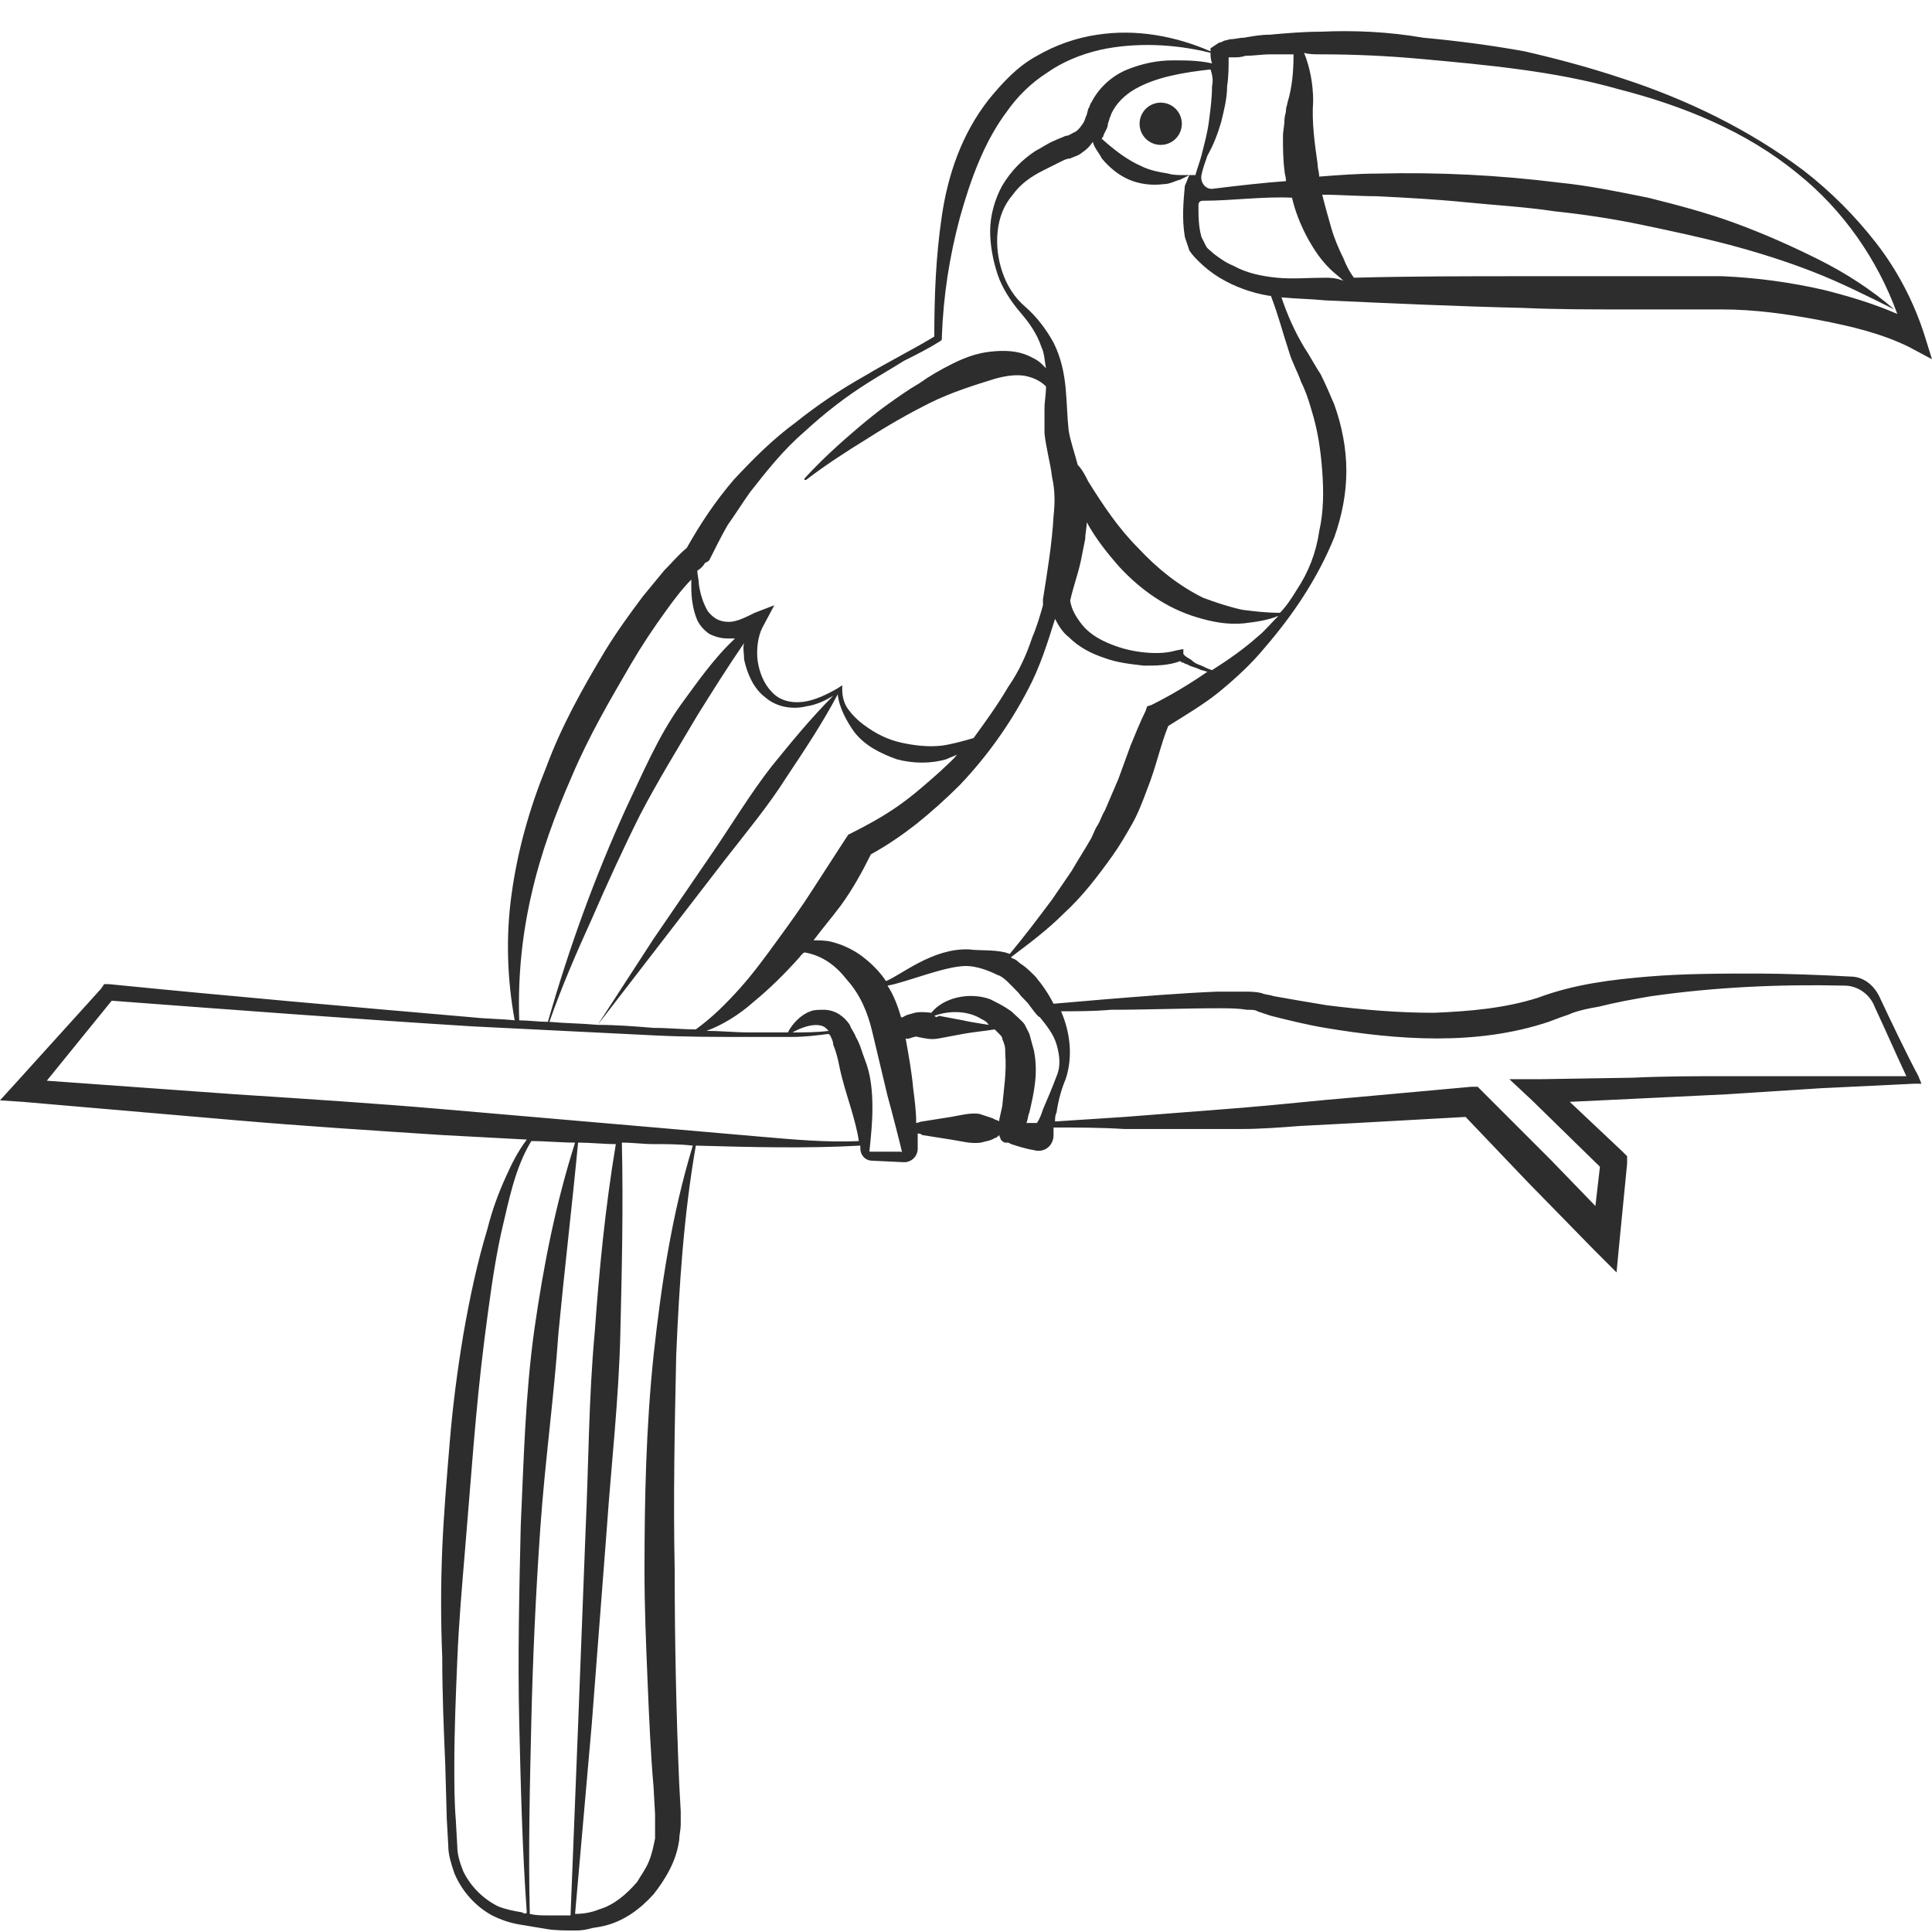 <?xml version="1.0" encoding="utf-8"?>
<!-- Generator: Adobe Illustrator 23.0.0, SVG Export Plug-In . SVG Version: 6.00 Build 0)  -->
<svg version="1.1" id="Layer_1" xmlns="http://www.w3.org/2000/svg" xmlns:xlink="http://www.w3.org/1999/xlink" x="0px" y="0px"
	 viewBox="0 0 128 128" style="enable-background:new 0 0 128 128;" xml:space="preserve">
<style type="text/css">
	.st0{fill:#2D2D2D;}
</style>
<g>
	<path class="st0" d="M124.5,66c-0.4-0.8-1.1-1.3-1.9-1.3c-1.7-0.1-4.5-0.2-6.1-0.2c-2.4,0-4.9,0-7.3,0.2c-2.4,0.2-4.9,0.5-7.3,1.4
		c-2.2,0.7-4.5,0.9-6.9,1c-2.4,0-4.7-0.2-7.1-0.5c-1.2-0.2-2.4-0.4-3.5-0.6c-0.3-0.1-0.6-0.1-0.8-0.2c-0.4-0.1-0.8-0.1-1.1-0.1
		c-0.6,0-1.2,0-1.9,0c-2.4,0.1-4.8,0.3-7.3,0.5l-3.5,0.3c-0.3-0.6-0.7-1.2-1.2-1.8c-0.3-0.3-0.6-0.6-0.9-0.8
		c-0.2-0.1-0.3-0.3-0.6-0.4c0,0-0.1,0-0.1-0.1c1.2-0.9,2.4-1.8,3.5-2.9c1.2-1.1,2.2-2.4,3.2-3.8c0.5-0.7,0.9-1.4,1.3-2.1
		c0.4-0.7,0.7-1.5,1-2.3c0.6-1.5,0.9-3,1.4-4.2c1.1-0.7,2.3-1.4,3.3-2.2c1.1-0.9,2.2-1.9,3.1-3c1.9-2.2,3.5-4.6,4.6-7.3
		c0.5-1.4,0.8-2.9,0.8-4.4c0-1.5-0.3-3-0.8-4.4c-0.3-0.7-0.6-1.4-0.9-2c-0.4-0.6-0.7-1.2-1.1-1.8c-0.6-1-1.1-2.1-1.5-3.3
		c1,0.1,1.9,0.1,2.9,0.2c4.4,0.2,8.8,0.4,13.1,0.5c2.2,0.1,4.4,0.1,6.6,0.1c1.1,0,2.2,0,3.3,0l1.7,0c0.6,0,1.1,0,1.6,0
		c2.1,0,4.3,0.3,6.4,0.7c2.1,0.4,4.2,0.9,6,1.8l1.5,0.8l-0.5-1.6c-0.7-2.2-1.8-4.3-3.2-6.1c-1.4-1.8-3-3.4-4.8-4.8
		c-3.6-2.7-7.7-4.7-12-6.1c-2.1-0.7-4.3-1.3-6.5-1.8c-2.2-0.4-4.5-0.7-6.7-0.9C92,2.1,89.7,2,87.5,2.1c-1.1,0-2.3,0.1-3.4,0.2
		c-0.6,0-1.1,0.1-1.7,0.2c-0.3,0-0.6,0.1-0.9,0.1l-0.4,0.1l-0.2,0.1c-0.1,0-0.1,0-0.4,0.2l-0.3,0.2l0,0.2c-2.3-1-4.9-1.5-7.5-1.1
		c-1.4,0.2-2.8,0.7-4,1.4c-1.3,0.7-2.3,1.8-3.2,2.9c-1.8,2.3-2.7,5-3.1,7.7c-0.4,2.7-0.5,5.3-0.5,8c-1.5,0.9-3.1,1.7-4.6,2.6
		c-1.6,0.9-3.1,1.9-4.6,3.1c-1.5,1.1-2.8,2.4-4.1,3.8c-1.2,1.4-2.2,2.9-3.1,4.5c-0.6,0.5-1,1-1.5,1.5c-0.5,0.6-0.9,1.1-1.4,1.7
		c-0.9,1.2-1.7,2.3-2.5,3.6c-1.5,2.5-2.9,5-3.9,7.7c-1.1,2.7-1.9,5.5-2.3,8.4c-0.4,2.8-0.3,5.7,0.2,8.4c-0.9-0.1-1.9-0.1-2.8-0.2
		c-8.1-0.7-16.1-1.4-24.1-2.2l-0.3,0l-0.2,0.3L1,71.8l-1,1.1l1.5,0.1l13.9,1.2c4.6,0.4,9.3,0.7,13.9,1c1.9,0.1,3.8,0.2,5.6,0.3
		c-0.6,0.8-1,1.6-1.4,2.5c-0.5,1.1-0.9,2.2-1.2,3.4c-0.7,2.3-1.2,4.7-1.6,7c-0.4,2.4-0.7,4.7-0.9,7.1c-0.2,2.4-0.4,4.8-0.5,7.1
		c-0.1,2.4-0.1,4.8,0,7.2c0,2.4,0.1,4.8,0.2,7.1l0.1,3.6l0.1,1.8c0,0.6,0.2,1.2,0.4,1.8c0.5,1.2,1.4,2.2,2.5,2.8
		c0.6,0.3,1.2,0.5,1.8,0.6c0.6,0.1,1.2,0.2,1.8,0.3c0.6,0.1,1.2,0.1,1.8,0.1c0.3,0,0.6,0,1-0.1c0.3-0.1,0.6-0.1,1-0.2
		c1.3-0.3,2.4-1.1,3.3-2.1c0.4-0.5,0.8-1.1,1.1-1.7c0.3-0.6,0.5-1.2,0.6-1.9c0-0.3,0.1-0.7,0.1-1l0-0.5l0-0.4l-0.1-1.8
		c-0.2-4.7-0.3-9.5-0.3-14.2c-0.1-4.7,0-9.5,0.1-14.2c0.2-4.7,0.5-9.3,1.3-13.9c3.6,0.1,7.3,0.2,10.9,0c0,0,0,0.1,0,0.2
		c0,0.4,0.3,0.8,0.8,0.8l2.1,0.1c0.5,0,0.9-0.4,0.9-0.9c0-0.4,0-0.8,0-1c0.1,0,0.2,0,0.3,0.1c0.6,0.1,1.3,0.2,1.9,0.3
		c0.7,0.1,1.3,0.3,2,0.2c0.3-0.1,0.6-0.1,0.9-0.3c0.1,0,0.2-0.1,0.3-0.2c0,0.1,0.1,0.2,0.1,0.3c0.1,0.1,0.2,0.2,0.3,0.2
		c0.1,0,0.1,0,0.1,0l0,0l0,0l0.1,0l0.2,0.1c0.3,0.1,0.9,0.3,1.5,0.4c0.7,0.2,1.3-0.3,1.3-1v0c0-0.2,0-0.4,0-0.5c0,0,0,0,0,0
		c1.6,0,3.1,0,4.7,0.1c2.6,0,5.1,0,7.7,0c1.3,0,2.6-0.1,3.9-0.2l3.8-0.2l7.2-0.4l4.1,4.3l4.4,4.5l1.5,1.5l0.2-2.1l0.5-5.1l0-0.5
		l-0.3-0.3l-3.5-3.3l4.2-0.2c2.1-0.1,4.1-0.2,6.2-0.3l6.2-0.4l6.2-0.3l0.5,0l-0.2-0.5C126.4,70,125.2,67.5,124.5,66z M76.3,46.7
		L76,46.8l-0.1,0.3c-0.4,0.8-0.7,1.6-1,2.3l-0.8,2.2c-0.3,0.7-0.6,1.4-0.9,2.1c-0.2,0.3-0.3,0.7-0.5,1c-0.2,0.3-0.3,0.7-0.5,1
		c-0.4,0.7-0.8,1.3-1.2,2c-0.4,0.6-0.9,1.3-1.3,1.9c-0.9,1.2-1.8,2.4-2.8,3.6c0,0,0,0,0,0l-0.3-0.1c-0.9-0.2-1.6-0.1-2.4-0.2
		c-2.4-0.1-4.5,1.7-5.5,2.1c-0.4-0.6-0.9-1.1-1.4-1.5c-0.6-0.5-1.4-0.9-2.2-1.1c-0.4-0.1-0.8-0.1-1.2-0.1c0.6-0.8,1.2-1.5,1.8-2.3
		c0.8-1.1,1.4-2.2,2-3.4c1.1-0.6,2.1-1.3,3-2c1-0.8,2-1.7,2.9-2.6c1.8-1.9,3.3-4,4.5-6.3c0.8-1.5,1.3-3.1,1.8-4.7
		c0.2,0.4,0.5,0.9,0.9,1.2c0.7,0.7,1.5,1.1,2.4,1.4c0.8,0.3,1.7,0.4,2.6,0.5c0.8,0,1.6,0,2.4-0.3c0.1,0.1,0.1,0.1,0.2,0.1
		c0.1,0.1,0.3,0.1,0.4,0.2c0.3,0.1,0.6,0.2,0.8,0.3c0.1,0,0.3,0.1,0.4,0.1C78.7,45.4,77.5,46.1,76.3,46.7z M49.3,43.7
		c0.2,0.9,0.6,1.9,1.4,2.5c0.8,0.7,1.9,0.8,2.7,0.6c0.7-0.1,1.3-0.4,1.8-0.7c-1.5,1.5-2.8,3.1-4.1,4.7c-1.4,1.8-2.6,3.8-3.9,5.7
		l-3.9,5.7l-3.7,5.7c-1.1-0.1-2.1-0.1-3.2-0.2c0.8-2.3,1.8-4.6,2.8-6.8c1-2.3,2.1-4.7,3.2-6.9c1.2-2.3,2.5-4.4,3.8-6.6
		c1-1.6,2-3.2,3.1-4.8C49.2,42.9,49.3,43.3,49.3,43.7z M48,57c1.4-1.8,2.9-3.6,4.1-5.5c1.2-1.8,2.4-3.6,3.4-5.5
		c0.1,0.9,0.6,1.8,1.1,2.5c0.7,0.9,1.7,1.4,2.8,1.8c1.1,0.3,2.3,0.3,3.3,0c0.2-0.1,0.5-0.2,0.7-0.3c-0.3,0.4-0.7,0.7-1.1,1.1
		c-0.9,0.8-1.8,1.6-2.8,2.3c-1,0.7-2.1,1.3-3.1,1.8l-0.2,0.1l-0.2,0.3c-0.7,1.1-1.5,2.3-2.2,3.4c-0.7,1.1-1.5,2.2-2.3,3.3
		c-0.8,1.1-1.6,2.2-2.5,3.2c-0.9,1-1.8,1.9-2.9,2.7c-0.9,0-1.8-0.1-2.8-0.1c-1.2-0.1-2.5-0.2-3.7-0.2L48,57z M83.3,42.2
		c-0.9,0.8-1.9,1.5-3,2.2c-0.3-0.1-0.5-0.2-0.7-0.3c-0.3-0.1-0.5-0.2-0.7-0.4c-0.2-0.1-0.5-0.3-0.5-0.4l0-0.3l-0.5,0.1
		c-0.7,0.2-1.5,0.2-2.3,0.1c-0.8-0.1-1.5-0.3-2.2-0.6c-0.7-0.3-1.3-0.7-1.7-1.2c-0.4-0.5-0.7-1-0.8-1.6c0.2-0.9,0.5-1.7,0.7-2.6
		c0.1-0.5,0.2-1,0.3-1.5c0-0.4,0.1-0.7,0.1-1.1c0.6,1.1,1.4,2.1,2.2,3c1.4,1.5,3.1,2.7,5.1,3.3c1,0.3,2,0.5,3.1,0.4
		c0.8-0.1,1.6-0.2,2.3-0.5C84.2,41.3,83.8,41.8,83.3,42.2z M85.4,23.3c0.2,0.7,0.6,1.4,0.8,2c0.3,0.6,0.5,1.2,0.7,1.9
		c0.4,1.3,0.6,2.6,0.7,4c0.1,1.3,0.1,2.7-0.2,4c-0.2,1.4-0.7,2.7-1.5,3.9c-0.3,0.5-0.7,1.1-1.1,1.5c-0.9,0-1.7-0.1-2.5-0.2
		c-0.9-0.2-1.8-0.5-2.6-0.8c-1.6-0.8-3-1.9-4.3-3.3c-1.3-1.3-2.3-2.8-3.3-4.4c-0.2-0.4-0.4-0.8-0.7-1.1c-0.2-0.8-0.5-1.6-0.6-2.3
		c-0.1-0.9-0.1-1.7-0.2-2.8c-0.1-1-0.3-2-0.8-3c-0.5-0.9-1.1-1.7-1.9-2.4c-0.7-0.6-1.2-1.4-1.5-2.3c-0.3-0.9-0.4-1.8-0.3-2.7
		c0.1-0.9,0.4-1.7,1-2.4c0.5-0.7,1.2-1.2,2-1.6c0.4-0.2,0.8-0.4,1.2-0.6c0.2-0.1,0.4-0.2,0.6-0.2c0.2-0.1,0.6-0.2,0.8-0.4
		c0.3-0.2,0.5-0.4,0.7-0.7c0.1,0.4,0.4,0.7,0.6,1.1c0.5,0.6,1.1,1.1,1.8,1.4c0.7,0.3,1.5,0.4,2.3,0.3c0.4,0,0.7-0.2,1.1-0.3
		c0.2-0.1,0.4-0.2,0.6-0.3c-0.1,0.2-0.2,0.5-0.3,0.7c-0.1,1.1-0.2,2.2,0,3.4c0.1,0.3,0.2,0.6,0.3,0.9c0.2,0.3,0.4,0.5,0.6,0.7
		c0.4,0.4,0.9,0.8,1.4,1.1c1,0.6,2.1,1,3.3,1.2c0,0,0.1,0,0.1,0C84.7,20.9,85,22.1,85.4,23.3z M87.8,18.4c-1.1,0-2.2,0.1-3.2,0
		c-1-0.1-2-0.3-2.9-0.8c-0.5-0.2-0.9-0.5-1.3-0.8c-0.2-0.2-0.4-0.3-0.5-0.5c-0.1-0.2-0.2-0.4-0.3-0.6c-0.2-0.7-0.2-1.4-0.2-2.1
		c0-0.2,0.1-0.3,0.3-0.3c1.9,0,4.1-0.3,5.9-0.2c0.2,0.9,0.6,1.9,1.1,2.8c0.4,0.7,0.8,1.3,1.4,1.9c0.3,0.3,0.6,0.5,0.9,0.8
		C88.5,18.4,88.1,18.4,87.8,18.4z M87.5,3.6c2.2,0,4.4,0.1,6.6,0.3c2.2,0.2,4.4,0.4,6.6,0.7c2.2,0.3,4.4,0.7,6.5,1.3
		c4.3,1.1,8.5,2.8,11.9,5.6c3,2.4,5.3,5.7,6.6,9.3c-1.6-0.7-3.3-1.2-4.9-1.6c-2.2-0.5-4.4-0.8-6.7-0.9c-0.6,0-1.1,0-1.7,0l-1.6,0
		l-3.3,0c-2.2,0-4.4,0-6.6,0c-3.7,0-7.5,0-11.2,0.1c-0.3-0.4-0.5-0.8-0.7-1.3c-0.3-0.6-0.6-1.3-0.8-2c-0.2-0.7-0.4-1.4-0.6-2.2
		c1.2,0,2.4,0.1,3.6,0.1c2,0.1,3.9,0.2,5.9,0.4c2,0.2,3.9,0.3,5.9,0.6c1.9,0.2,3.9,0.5,5.8,0.9c1.9,0.4,3.8,0.8,5.7,1.3
		c1.9,0.5,3.8,1.1,5.6,1.8c1.8,0.7,3.6,1.6,5.4,2.5c-1.5-1.3-3.2-2.4-5-3.3c-1.8-0.9-3.6-1.7-5.5-2.4c-1.9-0.7-3.8-1.2-5.8-1.7
		c-2-0.4-3.9-0.8-5.9-1c-4-0.5-8-0.7-12-0.6c-1.3,0-2.6,0.1-3.9,0.2c0-0.3-0.1-0.5-0.1-0.8c-0.2-1.4-0.4-2.8-0.3-4.2
		c0-1.1-0.2-2.2-0.6-3.2C86.7,3.6,87.1,3.6,87.5,3.6z M80.9,8.1c0.2-0.8,0.4-1.6,0.4-2.4c0.1-0.6,0.1-1.3,0.1-1.9l0.3,0
		c0.3,0,0.5,0,0.8-0.1c0.5,0,1.1-0.1,1.7-0.1c0.5,0,1,0,1.5,0c0,1.2-0.1,2.2-0.4,3.2c0,0.1-0.1,0.3-0.1,0.5c0,0.2-0.1,0.4-0.1,0.6
		c0,0.4-0.1,0.8-0.1,1.1c0,0.8,0,1.5,0.1,2.3c0,0.2,0.1,0.4,0.1,0.7c-1.4,0.1-3.2,0.3-4.8,0.5c-0.5,0.1-0.9-0.4-0.8-0.9
		c0.1-0.5,0.3-1,0.4-1.3C80.4,9.6,80.7,8.8,80.9,8.1z M80.3,5.7c0,0.8-0.1,1.5-0.2,2.3c-0.1,0.8-0.3,1.5-0.5,2.3
		c-0.1,0.4-0.3,0.9-0.4,1.3c-0.3,0-0.6,0-0.8,0c-0.3,0-0.7,0-1-0.1c-0.6-0.1-1.2-0.2-1.8-0.5c-0.9-0.4-1.7-1-2.6-1.8
		c0-0.1,0.1-0.1,0.1-0.2c0.1-0.3,0.3-0.5,0.3-0.8l0.1-0.3c0-0.1,0.1-0.2,0.1-0.3c0.3-0.7,0.9-1.3,1.6-1.7c1.4-0.8,3.2-1.1,5-1.3
		C80.3,4.9,80.4,5.3,80.3,5.7z M46.7,37.3l0.2-0.1l0.1-0.1c0.4-0.8,0.8-1.6,1.2-2.3c0.5-0.7,1-1.5,1.5-2.2c1.1-1.4,2.2-2.8,3.6-4
		c1.3-1.2,2.7-2.3,4.3-3.3c0.8-0.5,1.5-0.9,2.3-1.4c0.8-0.4,1.6-0.8,2.4-1.3l0.1-0.1l0-0.2c0.1-2.7,0.5-5.3,1.2-7.9
		c0.7-2.5,1.6-5,3.1-7c0.7-1,1.6-1.9,2.7-2.6c1-0.7,2.2-1.2,3.5-1.5c2.3-0.5,4.9-0.4,7.3,0.2c0,0.2,0,0.4,0.1,0.7
		C79.4,4,78.6,4,77.7,4c-1,0-2,0.2-3,0.6c-1,0.4-1.9,1.2-2.4,2.2c-0.1,0.1-0.1,0.3-0.2,0.4L72,7.6c-0.1,0.2-0.1,0.3-0.2,0.5
		c-0.2,0.3-0.4,0.6-0.7,0.7C70.9,8.9,70.8,9,70.6,9c-0.2,0.1-0.5,0.2-0.7,0.3c-0.5,0.2-0.9,0.5-1.3,0.7c-0.9,0.6-1.6,1.3-2.2,2.3
		c-0.5,0.9-0.8,2-0.8,3c0,1,0.2,2,0.5,2.9c0.3,0.9,0.9,1.8,1.5,2.5c0.6,0.7,1.1,1.4,1.4,2.3c0.2,0.4,0.2,0.9,0.3,1.4
		c-0.1-0.1-0.2-0.2-0.3-0.3c-0.2-0.2-0.4-0.3-0.6-0.4c-0.9-0.5-1.9-0.5-2.8-0.4c-0.9,0.1-1.7,0.4-2.5,0.8c-0.8,0.4-1.5,0.8-2.2,1.3
		c-0.7,0.4-1.4,0.9-2.1,1.4c-0.7,0.5-1.3,1-1.9,1.5c-1.3,1.1-2.5,2.2-3.6,3.4c0,0,0,0.1,0,0.1c0,0,0.1,0,0.1,0c1.3-1,2.7-1.9,4-2.7
		c1.4-0.9,2.8-1.7,4.2-2.4c1.4-0.7,3-1.2,4.3-1.6c0.7-0.2,1.4-0.3,2-0.2c0.5,0.1,1,0.3,1.4,0.7c0,0,0,0,0,0.1c0,0.4-0.1,0.9-0.1,1.4
		c0,0.2,0,0.5,0,0.8c0,0.3,0,0.5,0,0.8c0.1,1,0.4,2,0.5,2.9c0.2,0.9,0.2,1.7,0.1,2.6c-0.1,1.8-0.4,3.6-0.7,5.5l0,0.2l0,0.1
		c0,0,0,0.1,0,0.1c-0.2,0.7-0.4,1.4-0.7,2.1c-0.4,1.2-0.9,2.3-1.6,3.3c-0.7,1.2-1.5,2.3-2.3,3.4c-0.7,0.2-1.4,0.4-2.1,0.5
		c-0.9,0.1-1.8,0-2.7-0.2c-0.9-0.2-1.7-0.6-2.5-1.2c-0.4-0.3-0.7-0.6-1-1c-0.3-0.4-0.4-0.9-0.4-1.3l0-0.3l-0.3,0.2
		c-0.7,0.4-1.5,0.8-2.3,0.9c-0.8,0.1-1.6-0.1-2.1-0.7c-0.5-0.5-0.8-1.3-0.9-2c-0.1-0.7,0-1.6,0.3-2.2l0.8-1.5L50,40.6
		c-0.6,0.3-1.2,0.6-1.7,0.6c-0.6,0-1-0.2-1.4-0.7c-0.3-0.5-0.5-1.1-0.6-1.8c0-0.3-0.1-0.6-0.1-0.9C46.4,37.7,46.6,37.5,46.7,37.3z
		 M35.2,59.3c0.6-2.7,1.6-5.4,2.7-7.9c1.1-2.6,2.5-5,3.9-7.4c0.7-1.2,1.5-2.4,2.3-3.5c0.5-0.7,1.1-1.5,1.7-2.1c0,0.2,0,0.3,0,0.5
		c0,0.7,0.1,1.5,0.4,2.2c0.2,0.4,0.5,0.7,0.8,0.9c0.4,0.2,0.8,0.3,1.2,0.3c0.2,0,0.3,0,0.5,0c-1.4,1.3-2.5,2.9-3.6,4.4
		c-1.5,2.1-2.5,4.5-3.6,6.8c-2.1,4.6-3.8,9.3-5.2,14.2c-0.6,0-1.3-0.1-1.9-0.1C34.3,64.7,34.6,61.9,35.2,59.3z M34.6,126.7
		c-0.6-0.1-1.1-0.2-1.6-0.4c-1-0.5-1.8-1.3-2.3-2.3c-0.2-0.5-0.4-1.1-0.4-1.6l-0.1-1.8c-0.1-1.2-0.1-2.4-0.1-3.6
		c0-2.4,0.1-4.7,0.2-7.1c0.1-2.4,0.3-4.7,0.5-7.1c0.4-4.7,0.7-9.4,1.3-14.1c0.3-2.3,0.6-4.7,1.1-7c0.5-2.1,0.9-4.3,2-6.1
		c1,0,1.9,0.1,2.9,0.1c-1.3,4.1-2.1,8.2-2.7,12.4c-0.6,4.3-0.7,8.6-0.9,13c-0.1,4.3-0.2,8.7-0.1,13c0.1,4.2,0.2,8.4,0.5,12.6
		C34.9,126.8,34.7,126.8,34.6,126.7z M36.3,126.9c-0.4,0-0.8,0-1.2-0.1c-0.1-4.2,0-8.4,0.1-12.7c0.1-4.3,0.3-8.6,0.6-12.9
		c0.3-4.3,0.9-8.6,1.2-12.9c0.4-4.2,0.9-8.4,1.3-12.6c0.8,0,1.7,0.1,2.5,0.1c-0.7,4.2-1.1,8.3-1.4,12.5c-0.4,4.3-0.4,8.7-0.6,13
		l-0.5,13l-0.5,12.6C37.4,126.9,36.9,126.9,36.3,126.9z M43.3,89.8c-0.5,4.8-0.6,9.5-0.6,14.3c0,2.4,0.1,4.8,0.2,7.2
		c0.1,2.4,0.2,4.8,0.4,7.1l0.1,1.8l0,0.4l0,0.4c0,0.3,0,0.5,0,0.8c-0.1,0.5-0.2,1-0.4,1.5c-0.2,0.5-0.5,0.9-0.8,1.4
		c-0.7,0.8-1.5,1.5-2.5,1.8c-0.5,0.2-1,0.3-1.6,0.3l1.1-12.5l1-13c0.3-4.3,0.8-8.6,0.9-13c0.1-4.2,0.2-8.4,0.1-12.6
		c0.7,0,1.4,0.1,2.1,0.1c0.9,0,1.7,0,2.6,0.1C44.5,80.5,43.8,85.2,43.3,89.8z M50.3,75.3l-6.9-0.6c-4.6-0.4-9.3-0.8-13.9-1.2
		c-4.6-0.4-9.3-0.7-13.9-1L3.1,71.6l4.3-5.3c8,0.6,15.9,1.2,23.9,1.7c4,0.2,8.1,0.4,12.1,0.6c2,0.1,4,0.1,6.1,0.1c1,0,2,0,3,0
		c0.8,0,1.6-0.1,2.4-0.2c0,0,0.1,0.1,0.1,0.1c0.1,0.2,0.2,0.4,0.2,0.6c0.2,0.5,0.3,0.9,0.4,1.4c0.2,1,0.5,1.9,0.8,2.9
		c0.2,0.7,0.4,1.4,0.5,2.1C54.8,75.7,52.6,75.5,50.3,75.3z M52.5,68.4c0.9-0.5,1.9-0.7,2.3-0.2c0,0,0.1,0.1,0.1,0.1
		C54.1,68.4,53.3,68.4,52.5,68.4C52.5,68.4,52.5,68.4,52.5,68.4z M59.6,76.3c-0.3,0-0.5,0-0.8,0c-0.4,0-0.8,0-1.2,0
		c0.1-1,0.2-1.9,0.2-2.9c0-1.1-0.1-2.2-0.5-3.2c-0.2-0.5-0.3-1-0.6-1.5c-0.1-0.3-0.3-0.5-0.4-0.8c-0.2-0.3-0.4-0.5-0.7-0.7
		c-0.3-0.2-0.7-0.3-1-0.3c-0.3,0-0.7,0-0.9,0.1c-0.6,0.2-1.2,0.8-1.5,1.4c0,0,0,0,0,0c-0.9,0-1.7,0-2.6,0c-0.9,0-1.8-0.1-2.8-0.1
		c1.1-0.4,2.2-1.1,3.1-1.9c1.1-0.9,2.1-1.9,3-2.9c0.1-0.1,0.2-0.3,0.4-0.4c1.2,0.2,2.1,0.9,2.8,1.8c0.9,1,1.4,2.2,1.7,3.5l1,4.2
		c0.2,0.7,0.9,3.4,1,3.9C59.8,76.3,59.7,76.3,59.6,76.3z M66.4,73.3l-0.2,0.9l0,0.1c-0.1-0.1-0.3-0.1-0.4-0.2
		c-0.3-0.1-0.6-0.2-0.9-0.3c-0.6-0.1-1.3,0.1-1.9,0.2c-0.6,0.1-1.3,0.2-1.9,0.3c-0.1,0-0.3,0.1-0.4,0.1c0-0.8-0.1-1.5-0.2-2.3
		c-0.1-1.1-0.3-2.2-0.5-3.3c0.2,0.1,0.6-0.2,0.8-0.1c0.5,0.1,0.9,0.2,1.4,0.1c0.5-0.1,1.1-0.2,1.6-0.3c0.5-0.1,1.5-0.2,2.1-0.3
		c0.1,0.1,0.2,0.2,0.3,0.3c0.1,0.1,0.2,0.2,0.2,0.3c0,0.1,0.1,0.2,0.1,0.3c0.1,0.2,0.1,0.4,0.1,0.7C66.7,71,66.5,72.2,66.4,73.3z
		 M61.9,67.3c1.1-0.4,2.3-0.3,3.1,0.2c0.2,0.1,0.4,0.2,0.5,0.4c-0.6-0.1-1.3-0.2-1.7-0.3c-0.5-0.1-1.1-0.2-1.6-0.3
		C62.1,67.4,62,67.4,61.9,67.3z M69.1,73.5c-0.1,0.3-0.2,0.6-0.4,0.9c-0.2,0-0.5,0-0.7,0c0.1-0.2,0.1-0.5,0.2-0.7
		c0.3-1.3,0.6-2.6,0.3-4.1c-0.1-0.4-0.2-0.7-0.3-1.1c-0.1-0.2-0.2-0.4-0.3-0.6c-0.1-0.2-0.7-0.7-0.9-0.9l-0.3-0.2
		c-0.3-0.2-0.7-0.4-1.1-0.6c-1.4-0.5-3.1-0.1-3.9,0.9c0,0-0.7-0.1-1.1,0c-0.3,0.1-0.5,0.1-0.8,0.3c0,0-0.1,0-0.1,0
		c-0.2-0.7-0.5-1.5-0.9-2.1c1.2-0.2,3.8-1.3,5.2-1.3c0.7,0,1.5,0.3,2.1,0.6c0.4,0.1,0.9,0.7,1.4,1.2c0.2,0.3,0.5,0.5,0.7,0.8
		c0,0,0.3,0.4,0.3,0.4c0.1,0.1,0.2,0.3,0.4,0.4c0.4,0.5,0.9,1.1,1.1,1.8c0.2,0.7,0.3,1.4,0,2.1C69.7,72.1,69.4,72.8,69.1,73.5z
		 M120.6,71.3l-6.2,0c-2.1,0-4.1,0-6.2,0.1l-6.2,0.1l-2,0l1.5,1.4l4.5,4.4l-0.3,2.6l-3-3.1l-4.5-4.5l-0.3-0.3l-0.4,0l-7.7,0.7
		c-2.5,0.2-5.1,0.5-7.6,0.7L74.5,74c-1.5,0.1-3.1,0.2-4.6,0.3c0-0.2,0-0.4,0.1-0.6c0.1-0.7,0.3-1.5,0.6-2.2c0.5-1.5,0.3-3.1-0.3-4.5
		c1.1,0,2.2,0,3.3-0.1c2.4,0,4.8-0.1,7.2-0.1c0.6,0,1.2,0,1.8,0.1c0.3,0,0.6,0,0.7,0.1c0.3,0.1,0.6,0.2,0.9,0.3
		c1.2,0.3,2.4,0.6,3.6,0.8c2.4,0.4,4.9,0.7,7.4,0.7c2.5,0,5-0.3,7.4-1.1l0.8-0.3c0.3-0.1,0.6-0.2,0.8-0.3c0.6-0.2,1.1-0.3,1.7-0.4
		c1.2-0.3,2.3-0.5,3.5-0.7c4.2-0.6,8.5-0.8,12.8-0.7c0.9,0,1.7,0.6,2,1.4c0.7,1.5,1.4,3.1,2.1,4.6L120.6,71.3z"/>
	<circle class="st0" cx="76.9" cy="8.2" r="1.4"/>
</g>
</svg>
